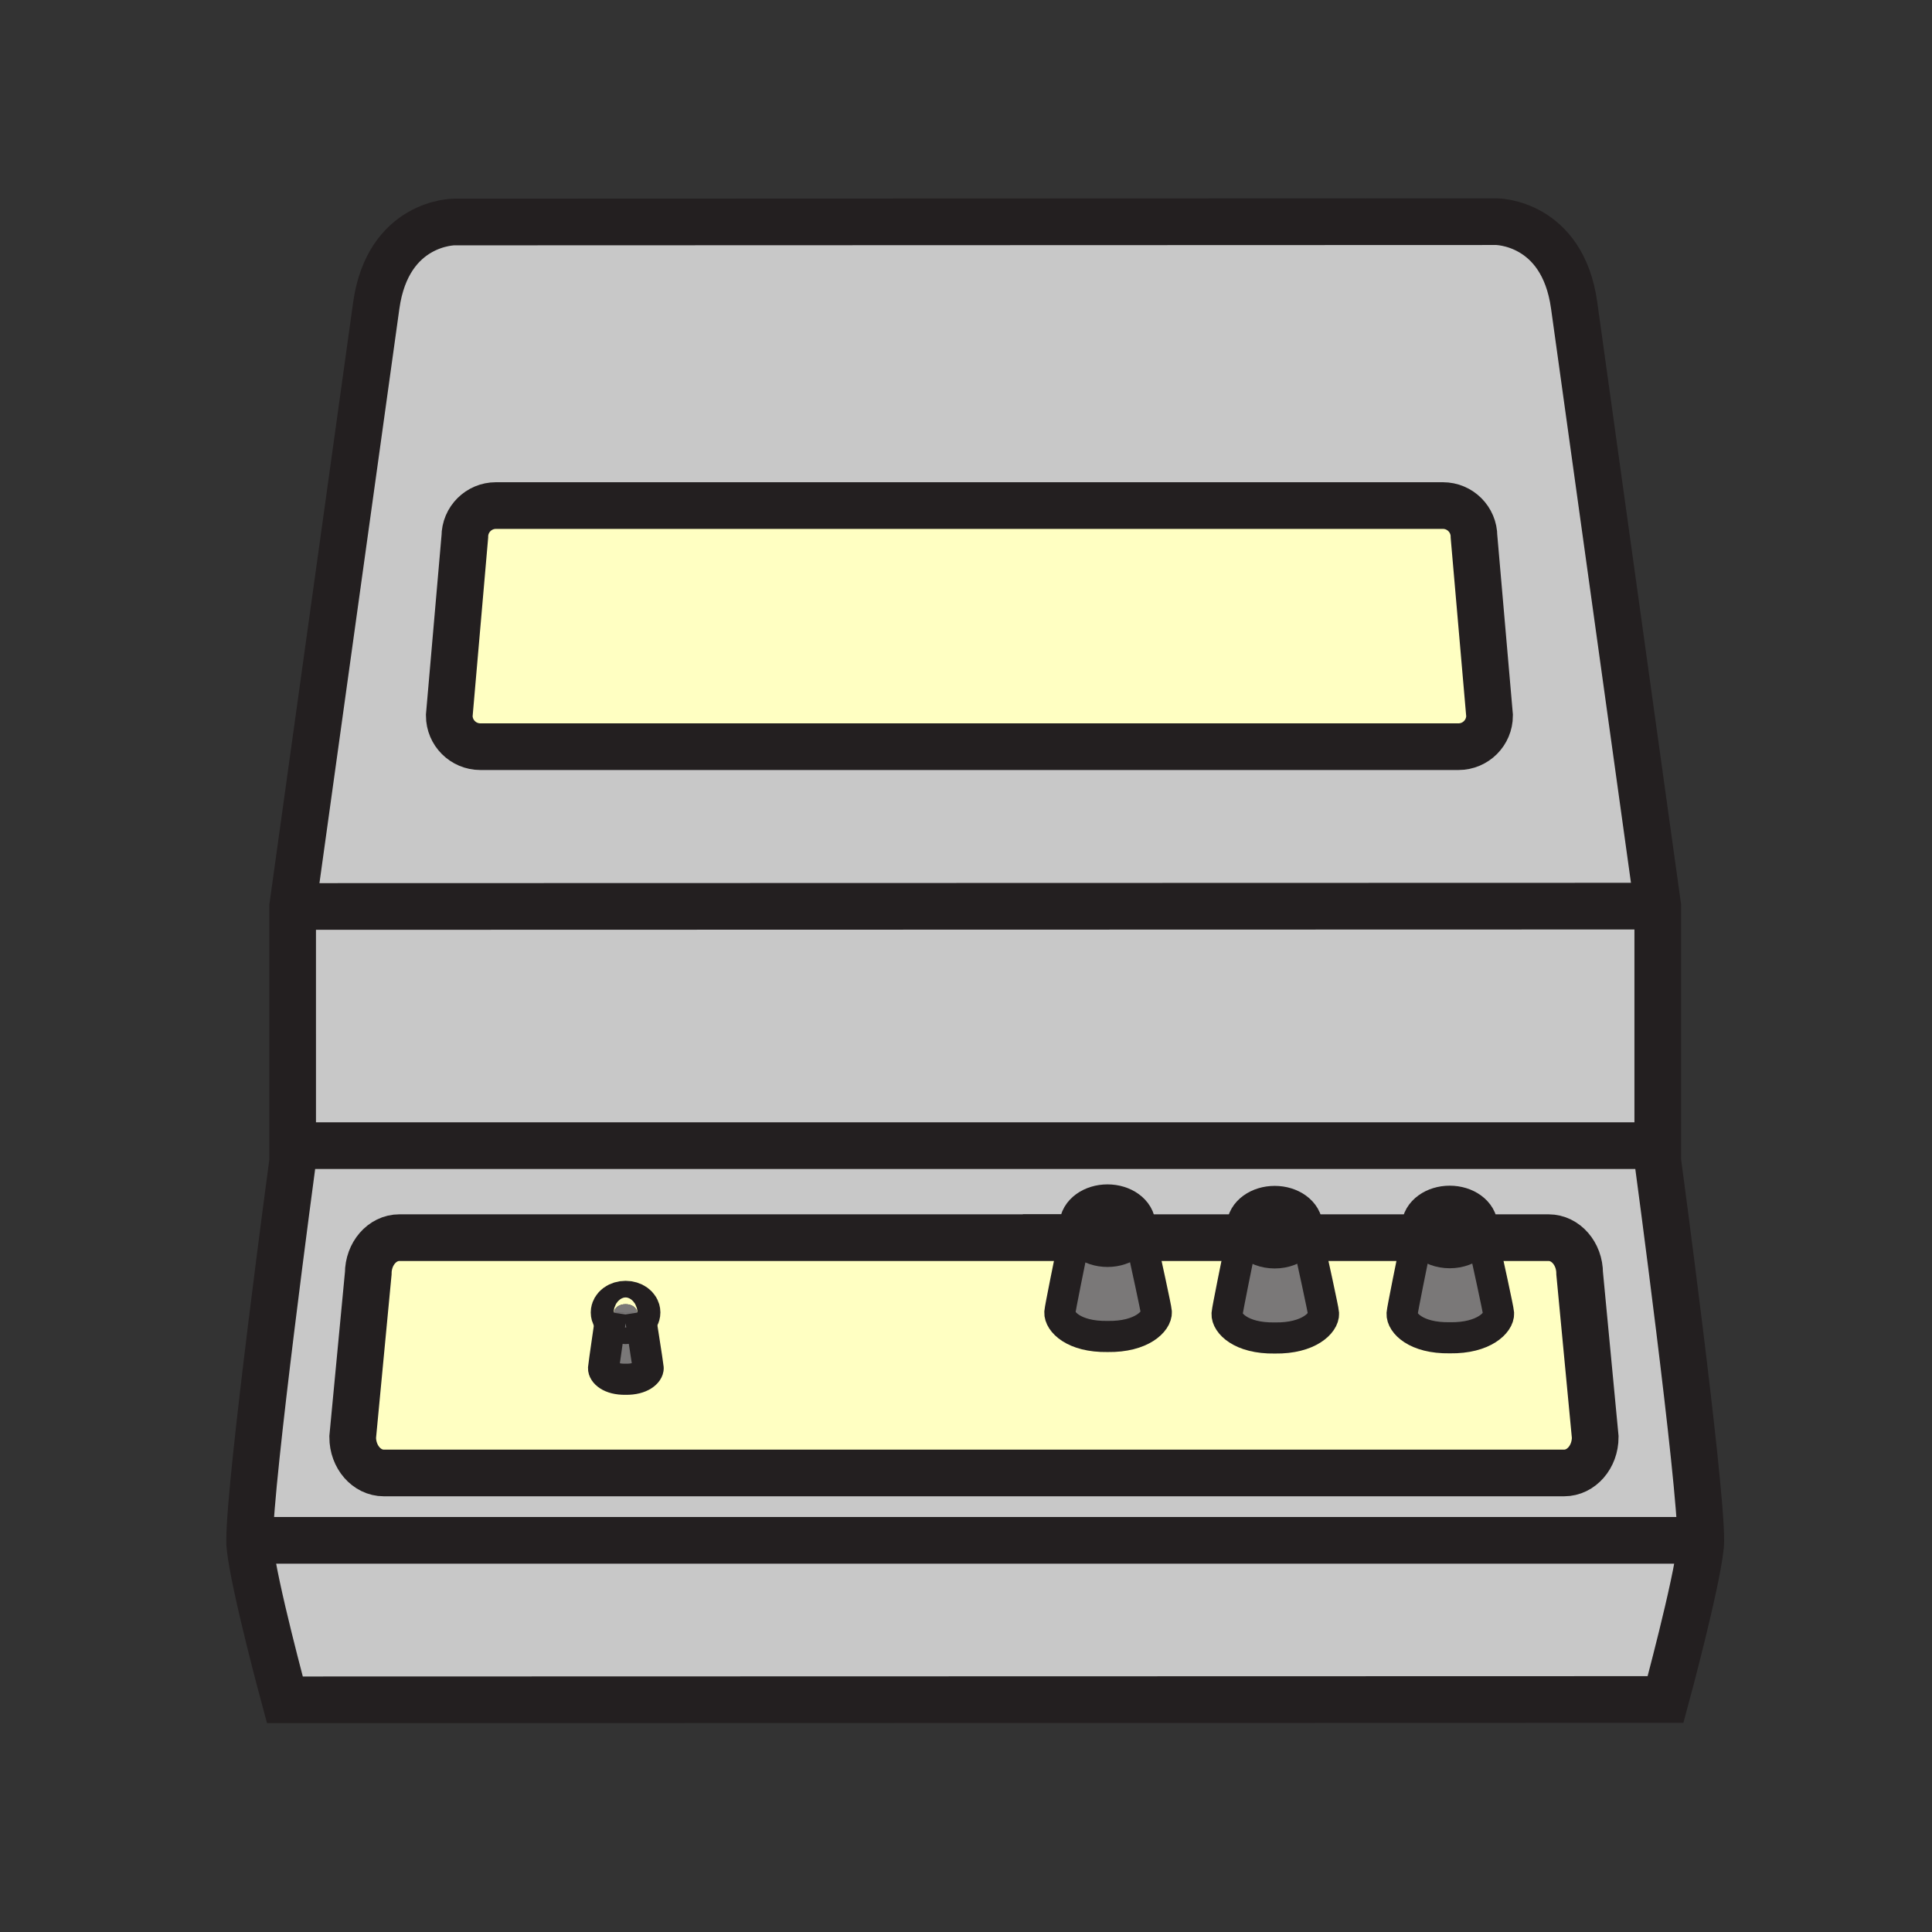 <svg xmlns="http://www.w3.org/2000/svg" width="850.394" height="850.394" viewBox="0 0 850.394 850.394" overflow="visible"><rect x="0" y="0" width="850.394" height="850.394" fill="#333333" stroke="none"/><path d="M128.81 504.27V399s31.67-227.67 36.8-264.48c5.14-36.8 34.24-36.8 34.24-36.8l458.8-.15s29.1 0 34.229 36.8c5.14 36.81 36.811 264.47 36.811 264.47v105.43H128.81zm526.84-189.3l-6.851-78.74c0-7.57-6.13-13.7-13.689-13.7H218.29c-7.56 0-13.69 6.13-13.69 13.7l-6.85 78.74c0 7.56 6.13 13.69 13.69 13.69h430.52c7.56 0 13.69-6.13 13.69-13.69z" fill="#c8c8c8"/><path d="M652.55 544.77h-5.66c1.351-1.319 2.141-2.939 2.141-4.699 0-4.36-4.891-7.91-10.92-7.91-6.03 0-10.931 3.55-10.931 7.91 0 1.76.79 3.38 2.141 4.699H569.94c1.3-1.3 2.06-2.899 2.06-4.619 0-4.36-4.89-7.9-10.92-7.9-6.04 0-10.94 3.54-10.94 7.9 0 1.72.761 3.319 2.061 4.619H495.611c1.739-1.39 2.79-3.25 2.79-5.27 0-4.36-4.891-7.91-10.92-7.91-6.04 0-10.94 3.55-10.94 7.91 0 2.02 1.05 3.88 2.79 5.27H175.78c-7.56 0-13.69 7.07-13.69 15.78l-6.85 72.01c0 8.71 6.14 15.78 13.7 15.78h519.52c7.57 0 13.7-7.07 13.7-15.78l-6.851-72.01c0-8.71-6.13-15.78-13.689-15.78h-29.07zm77.14-33.8s19.069 141.46 18.93 167.07l-2.67-.03H113.4l-3.52.03c-.06-26.04 18.93-166.92 18.93-166.92v-6.851h600.881v6.701z" fill="#c8c8c8"/><path d="M745.95 678.01l2.67.03c-.01.97-.04 1.77-.101 2.39-1.72 17.12-15.409 67.62-15.409 67.62l-607.72.15s-13.7-50.49-15.41-67.61c-.07-.649-.1-1.51-.1-2.55l3.52-.03h632.55z" fill="#c8c8c8"/><path d="M695.31 560.55l6.851 72.01c0 8.71-6.13 15.78-13.7 15.78H168.94c-7.56 0-13.7-7.07-13.7-15.78l6.85-72.01c0-8.71 6.13-15.78 13.69-15.78h297.19c-2.069 10.131-6.37 31.33-6.46 32.86-.22 4.01 5.99 10.86 20.931 10.64h.159c14.95.221 21.601-6.75 21.37-10.76-.08-1.52-4.689-22.529-6.93-32.74h44.66c-2.01 9.841-6.5 31.94-6.59 33.511-.221 4.01 5.989 10.87 20.93 10.649h.16c14.95.221 21.6-6.75 21.37-10.76-.08-1.56-4.891-23.46-7.08-33.4h48.229c-2.02 9.891-6.479 31.86-6.569 33.421-.23 4.02 5.979 10.869 20.92 10.649h.17c14.939.22 21.6-6.75 21.37-10.76-.08-1.55-4.86-23.34-7.061-33.311h29.07c7.561.001 13.691 7.071 13.691 15.781zM275.42 607.1c6.91.11 9.99-3.119 9.88-4.97-.05-.93-3.77-24.54-3.77-24.54l-1.12.09c-.01-2.01-2.26-3.64-5.05-3.64-2.8 0-5.06 1.64-5.06 3.65l-1.15-.021s-3.44 23.57-3.49 24.51c-.1 1.86 2.77 5.03 9.68 4.92h.08z" fill="#ffffc2"/><path d="M659.61 578.08c.229 4.01-6.431 10.979-21.37 10.76h-.17c-14.94.22-21.15-6.63-20.92-10.649.09-1.561 4.55-23.53 6.569-33.421h5.601c2 1.94 5.189 3.2 8.79 3.2 3.6 0 6.79-1.26 8.779-3.2h5.66c2.201 9.97 6.981 31.76 7.061 33.31z" fill="#7a7878"/><path d="M648.8 236.23l6.851 78.74c0 7.56-6.131 13.69-13.69 13.69H211.44c-7.56 0-13.69-6.13-13.69-13.69l6.85-78.74c0-7.57 6.13-13.7 13.69-13.7h416.82c7.56 0 13.69 6.13 13.69 13.7z" fill="#ffffc2"/><path d="M649.03 540.07c0 1.76-.79 3.38-2.141 4.699H629.32c-1.351-1.319-2.141-2.939-2.141-4.699 0-4.36 4.9-7.91 10.931-7.91 6.03 0 10.92 3.55 10.92 7.91zM582.57 578.17c.229 4.01-6.42 10.98-21.37 10.76h-.16c-14.94.221-21.15-6.64-20.93-10.649.09-1.57 4.58-23.67 6.59-33.511h5.5c1.99 1.99 5.229 3.29 8.88 3.29s6.88-1.3 8.86-3.29h5.55c2.19 9.94 7 31.84 7.08 33.4zM572 540.15c0 1.72-.76 3.319-2.06 4.619H552.2c-1.3-1.3-2.061-2.899-2.061-4.619 0-4.36 4.9-7.9 10.94-7.9 6.031 0 10.921 3.54 10.921 7.9zM508.97 577.51c.23 4.01-6.42 10.98-21.37 10.76h-.159c-14.94.221-21.15-6.63-20.931-10.64.09-1.53 4.391-22.729 6.46-32.86h6.36c2.01 1.61 4.91 2.631 8.15 2.631 3.229 0 6.13-1.021 8.13-2.631h6.43c2.24 10.21 6.85 31.22 6.93 32.74zM498.4 539.5c0 2.02-1.051 3.88-2.79 5.27h-16.28c-1.74-1.39-2.79-3.25-2.79-5.27 0-4.36 4.9-7.91 10.94-7.91 6.03 0 10.92 3.55 10.92 7.91zM285.3 602.13c.11 1.851-2.97 5.08-9.88 4.97h-.08c-6.91.11-9.78-3.06-9.68-4.92.05-.939 3.49-24.51 3.49-24.51l1.15.021c0 2.02 2.26 3.659 5.06 3.659 2.79 0 5.05-1.64 5.05-3.659v-.011l1.12-.09s3.72 23.61 3.77 24.54z" fill="#7a7878"/><path d="M280.41 577.68v.011c0 2.02-2.26 3.659-5.05 3.659-2.8 0-5.06-1.64-5.06-3.659 0-2.011 2.26-3.65 5.06-3.65 2.79-.001 5.04 1.629 5.05 3.639z" fill="#7a7878"/><g fill="none" stroke="#231f20"><path d="M748.62 678.04c-.01.97-.04 1.77-.101 2.39-1.72 17.12-15.409 67.62-15.409 67.62l-607.72.15s-13.7-50.49-15.41-67.61c-.07-.649-.1-1.51-.1-2.55-.06-26.04 18.93-166.92 18.93-166.92V399s31.67-227.67 36.8-264.48c5.14-36.8 34.24-36.8 34.24-36.8l458.8-.15s29.1 0 34.229 36.8c5.14 36.81 36.811 264.47 36.811 264.47V510.97s19.07 141.46 18.93 167.07zM127.1 504.27h600.87M113.4 678.01h632.55" stroke-width="20.541"/><path d="M505.73 544.77H681.619c7.56 0 13.689 7.07 13.689 15.78l6.851 72.01c0 8.71-6.13 15.78-13.7 15.78H168.94c-7.56 0-13.7-7.07-13.7-15.78l6.85-72.01c0-8.71 6.13-15.78 13.69-15.78h294.57M470.35 544.77h35.38" stroke-width="20.541"/><path d="M479.33 544.77c-1.74-1.39-2.79-3.25-2.79-5.27 0-4.36 4.9-7.91 10.94-7.91 6.029 0 10.92 3.55 10.92 7.91 0 2.02-1.051 3.88-2.79 5.27-2 1.61-4.9 2.631-8.13 2.631-3.24-.001-6.14-1.021-8.15-2.631z" stroke-width="20.541"/><path d="M500.82 539.28s.479 2.17 1.22 5.489c2.24 10.211 6.85 31.221 6.93 32.74.23 4.01-6.42 10.98-21.37 10.76h-.159c-14.94.221-21.15-6.63-20.931-10.64.09-1.53 4.391-22.729 6.46-32.86l1.09-5.319" stroke-width="13.694"/><path d="M280.41 577.68v.011c0 2.02-2.26 3.659-5.05 3.659-2.8 0-5.06-1.64-5.06-3.659 0-2.011 2.26-3.65 5.06-3.65 2.79-.001 5.04 1.629 5.05 3.639z" stroke-width="20.541"/><path d="M281.53 577.59s3.72 23.61 3.77 24.54c.11 1.851-2.97 5.08-9.88 4.97h-.08c-6.91.11-9.78-3.06-9.68-4.92.05-.939 3.49-24.51 3.49-24.51" stroke-width="13.694"/><path d="M552.2 544.77c-1.3-1.3-2.061-2.899-2.061-4.619 0-4.36 4.9-7.9 10.94-7.9 6.03 0 10.92 3.54 10.92 7.9 0 1.72-.76 3.319-2.06 4.619-1.98 1.99-5.21 3.29-8.86 3.29s-6.889-1.3-8.879-3.29z" stroke-width="20.541"/><path d="M574.42 539.93s.42 1.891 1.07 4.84c2.189 9.94 7 31.841 7.08 33.4.229 4.01-6.42 10.98-21.37 10.76h-.16c-14.94.221-21.15-6.64-20.93-10.649.09-1.57 4.58-23.67 6.59-33.511.59-2.85.96-4.67.96-4.67" stroke-width="13.694"/><path d="M629.32 544.77c-1.351-1.319-2.141-2.939-2.141-4.699 0-4.36 4.9-7.91 10.931-7.91 6.029 0 10.92 3.55 10.92 7.91 0 1.76-.79 3.38-2.141 4.699-1.989 1.94-5.18 3.2-8.779 3.2-3.6 0-6.79-1.26-8.79-3.2z" stroke-width="20.541"/><path d="M651.46 539.85s.43 1.931 1.09 4.92c2.2 9.971 6.98 31.761 7.061 33.311.229 4.01-6.431 10.979-21.37 10.76h-.17c-14.94.22-21.15-6.63-20.92-10.649.09-1.561 4.55-23.53 6.569-33.421.601-2.899.98-4.76.98-4.76" stroke-width="13.694"/><path d="M655.65 314.97c0 7.56-6.131 13.69-13.69 13.69H211.44c-7.56 0-13.69-6.13-13.69-13.69l6.85-78.74c0-7.57 6.13-13.7 13.69-13.7h416.82c7.56 0 13.689 6.13 13.689 13.7l6.851 78.74z" stroke-width="20.541"/></g><path fill="none" d="M0 0h850.394v850.394H0z"/><path fill="none" stroke="#231f20" stroke-width="20.541" d="M128.811 398.995l600.876-.15"/></svg>